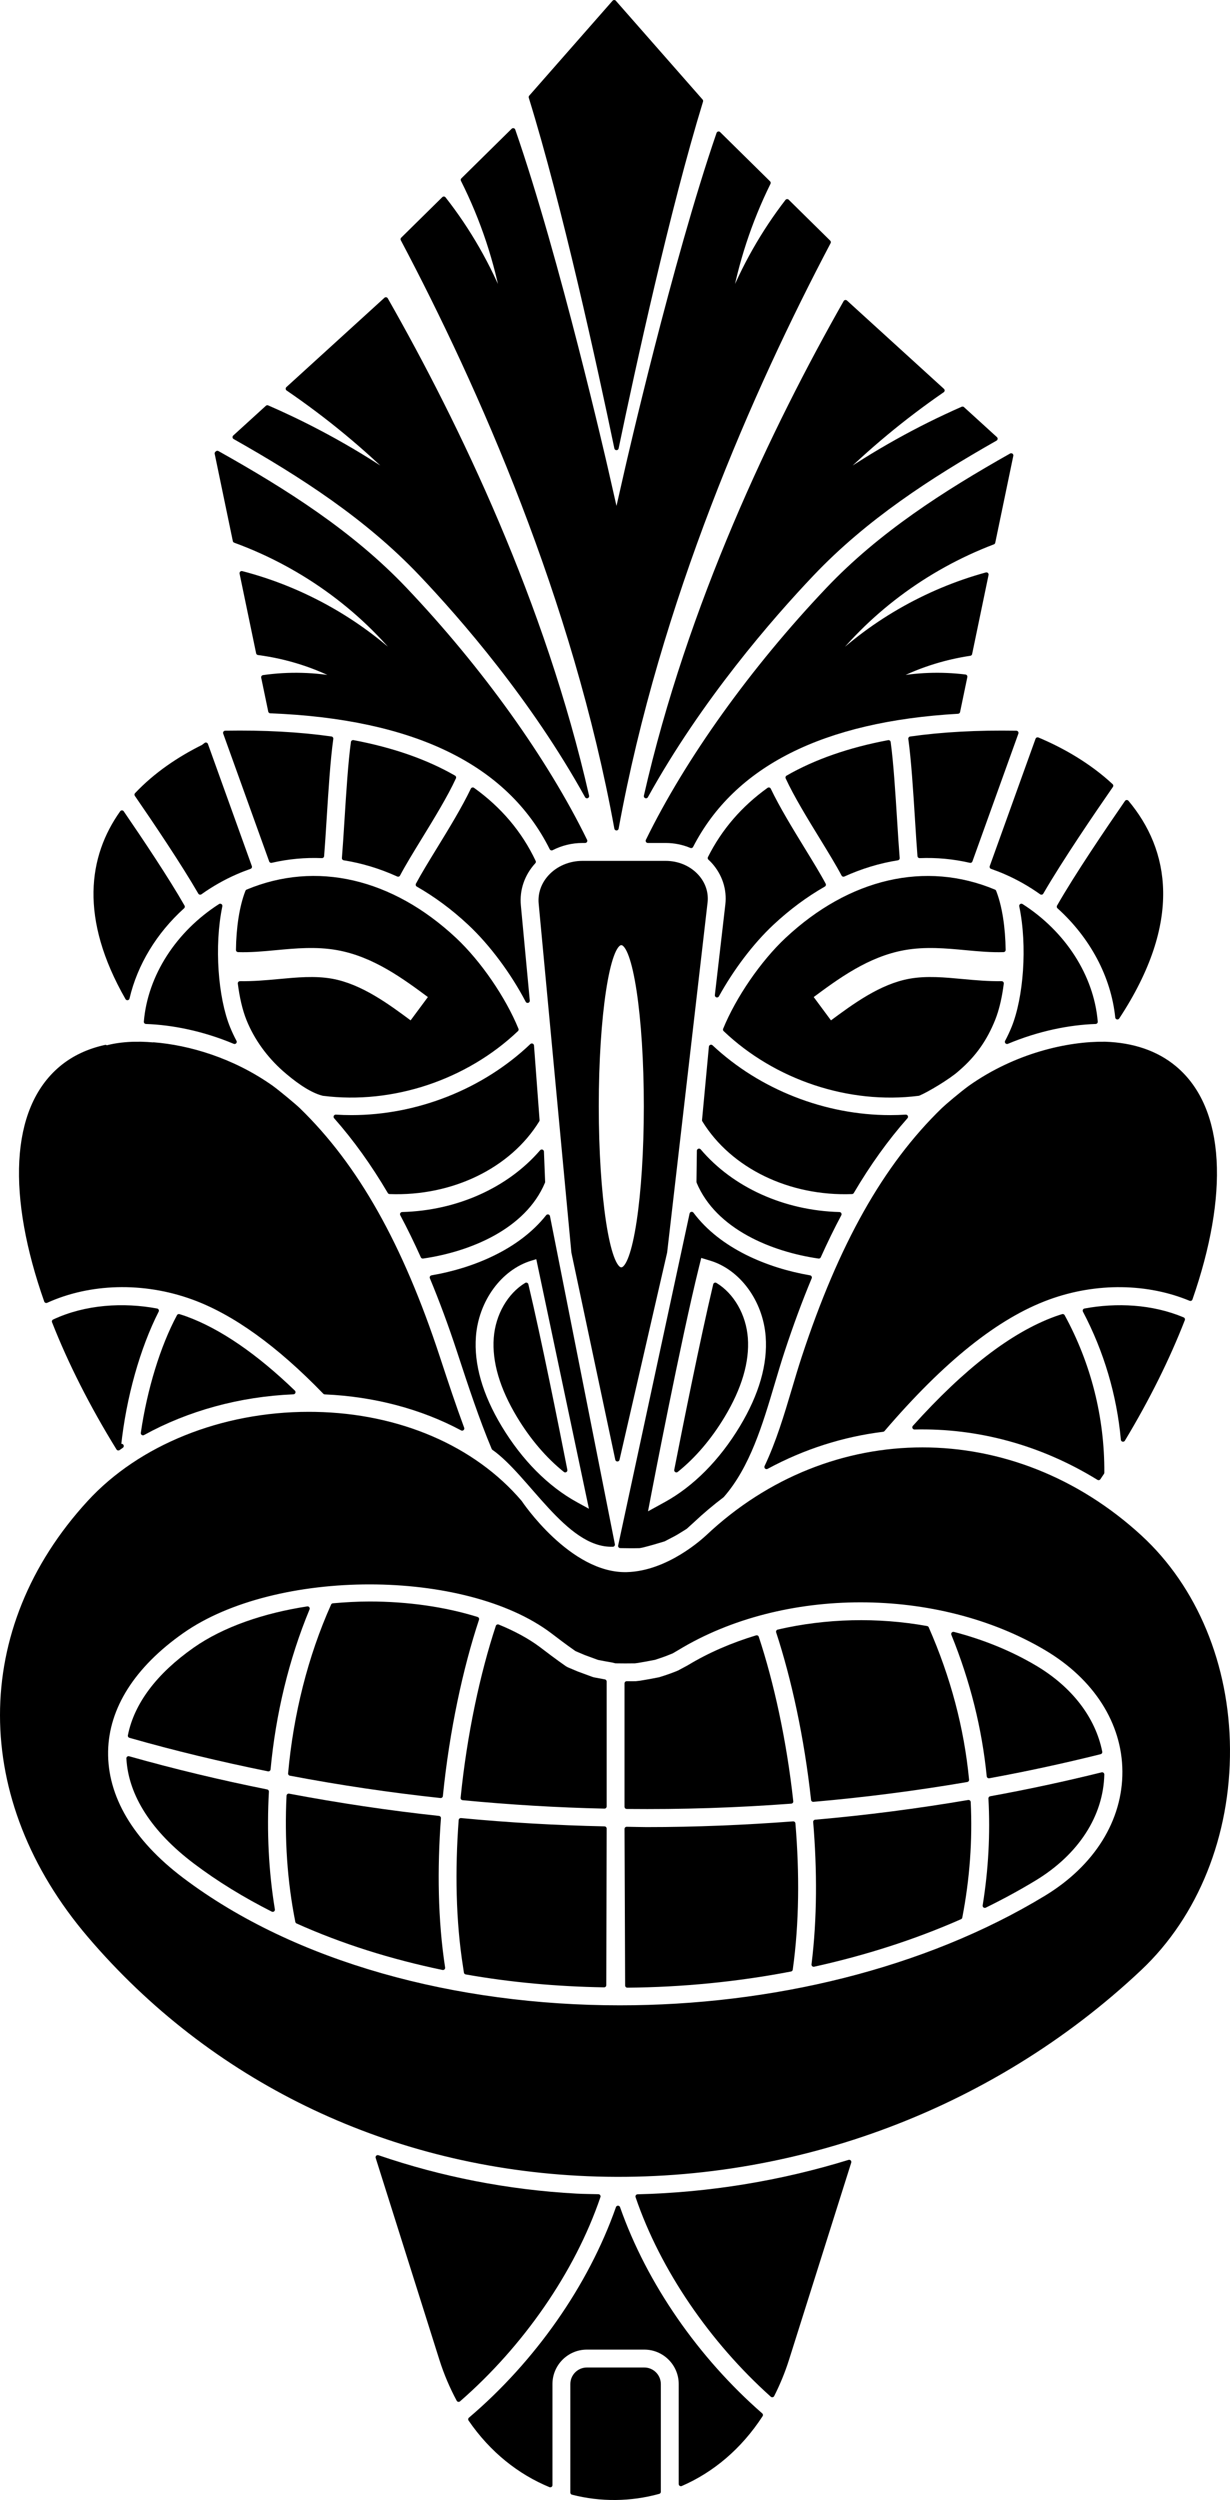 <?xml version="1.0" encoding="iso-8859-1"?>
<!-- Generator: Adobe Illustrator 23.0.6, SVG Export Plug-In . SVG Version: 6.00 Build 0)  -->
<svg version="1.1" xmlns="http://www.w3.org/2000/svg" xmlns:xlink="http://www.w3.org/1999/xlink" x="0px" y="0px"
	 viewBox="0 0 212.066 430.75" style="enable-background:new 0 0 212.066 430.75;" xml:space="preserve">
<g id="tiki-mask-silhouette-clip-art-4">
	<g>
		<path style="stroke:#000000;stroke-width:0.75;stroke-linecap:round;stroke-linejoin:round;stroke-miterlimit:10;" d="
			M122.393,147.842c0.217,0.205,0.433,0.411,0.633,0.636c1.86,2.087,2.714,4.724,2.401,7.42l-1.804,15.588
			c2.511-4.555,5.933-9.119,9.455-12.41c2.86-2.675,5.86-4.88,8.944-6.643c-0.884-1.665-2.22-3.844-3.616-6.119
			c-2.059-3.358-4.326-7.068-5.854-10.262C128.139,139.219,124.745,143.147,122.393,147.842z"/>
		<path style="stroke:#000000;stroke-width:0.75;stroke-linecap:round;stroke-linejoin:round;stroke-miterlimit:10;" d="
			M146.881,205.365c2.854-4.844,5.934-9.139,9.296-12.941c-0.902,0.057-1.807,0.086-2.711,0.086
			c-11.294,0-22.638-4.415-30.872-12.133l-1.183,12.636C126.31,200.984,136.223,205.766,146.881,205.365z"/>
		<path style="stroke:#000000;stroke-width:0.75;stroke-linecap:round;stroke-linejoin:round;stroke-miterlimit:10;" d="
			M120.522,198.28l-0.069,5.362c3.267,7.803,12.667,11.67,20.717,12.835c1.143-2.543,2.325-4.967,3.552-7.269
			C135.082,208.955,126.155,204.914,120.522,198.28z"/>
		<path style="stroke:#000000;stroke-width:0.75;stroke-linecap:round;stroke-linejoin:round;stroke-miterlimit:10;" d="
			M156.973,127.271c0.504,3.578,0.85,9.029,1.157,13.913c0.145,2.317,0.285,4.536,0.427,6.298c2.925-0.122,5.85,0.151,8.745,0.817
			l7.925-22.022C168.566,126.165,162.477,126.494,156.973,127.271z"/>
		<path style="stroke:#000000;stroke-width:0.75;stroke-linecap:round;stroke-linejoin:round;stroke-miterlimit:10;" d="
			M153.19,127.897c-6.778,1.278-12.578,3.302-17.389,6.068c1.416,3.073,3.761,6.902,5.873,10.345
			c1.488,2.428,2.818,4.602,3.752,6.372c3.054-1.385,6.175-2.323,9.317-2.819c-0.148-1.815-0.29-4.071-0.438-6.438
			C154.003,136.643,153.665,131.305,153.19,127.897z"/>
		<path style="stroke:#000000;stroke-width:0.75;stroke-linecap:round;stroke-linejoin:round;stroke-miterlimit:10;" d="
			M40.723,150.269c0.778-0.338,1.56-0.638,2.346-0.915l-7.573-21.044c-0.16,0.125-0.328,0.24-0.484,0.369
			c-4.098,2.023-8.17,4.754-11.452,8.237c3.233,4.69,7.997,11.761,10.953,16.864C36.426,152.418,38.504,151.232,40.723,150.269z"/>
		<path style="stroke:#000000;stroke-width:0.75;stroke-linecap:round;stroke-linejoin:round;stroke-miterlimit:10;" d="
			M70.559,115.342c-8.065-8.135-18.219-13.81-28.886-16.577l2.854,13.726c5.135,0.671,10.017,2.26,14.355,4.595
			c-4.538-0.925-9.118-1.017-13.481-0.394l1.214,5.837c24.871,0.972,41.133,8.876,48.497,23.624
			c1.613-0.826,3.434-1.284,5.324-1.284h0.449c-6.805-13.928-18.032-29.608-31.078-43.342c-9.239-9.721-20.663-16.942-32.332-23.485
			l-0.091,0.083l3.125,15.03C52.614,97.572,63.15,105.417,70.559,115.342z"/>
		<path style="stroke:#000000;stroke-width:0.75;stroke-linecap:round;stroke-linejoin:round;stroke-miterlimit:10;" d="
			M173.343,150.269c2.219,0.963,4.296,2.149,6.21,3.513c3.302-5.702,8.863-13.862,12.015-18.403
			c-3.765-3.499-8.305-6.129-12.676-7.963l-7.896,21.94C171.783,149.631,172.565,149.931,173.343,150.269z"/>
		<path style="stroke:#000000;stroke-width:0.75;stroke-linecap:round;stroke-linejoin:round;stroke-miterlimit:10;" d="
			M92.654,193.013l-0.96-12.851c-8.252,7.849-19.698,12.347-31.096,12.347c-0.905,0-1.809-0.029-2.711-0.086
			c3.362,3.802,6.442,8.097,9.296,12.941C77.825,205.764,87.754,200.983,92.654,193.013z"/>
		<path style="stroke:#000000;stroke-width:0.75;stroke-linecap:round;stroke-linejoin:round;stroke-miterlimit:10;" d="
			M173.626,179.506c5.362-2.245,10.704-3.295,15.265-3.45c-0.657-7.845-5.51-15.314-12.793-19.973
			c1.444,6.942,0.73,15.876-1.33,20.98C174.432,177.896,174.049,178.711,173.626,179.506z"/>
		<path style="stroke:#000000;stroke-width:0.75;stroke-linecap:round;stroke-linejoin:round;stroke-miterlimit:10;" d="
			M111.696,144.869h3.071c1.541,0,3.033,0.311,4.399,0.882c7.228-14.04,22.621-21.802,45.995-23.143l1.252-6.019
			c-4.132-0.506-8.442-0.375-12.715,0.496c4.106-2.211,8.705-3.736,13.54-4.464l2.833-13.627
			c-10.36,2.844-20.196,8.425-28.051,16.347c7.237-9.696,17.45-17.429,29.205-21.899l3.113-14.974
			c-11.402,6.43-22.528,13.55-31.564,23.059C129.73,115.258,118.503,130.939,111.696,144.869z"/>
		<path style="stroke:#000000;stroke-width:0.75;stroke-linecap:round;stroke-linejoin:round;stroke-miterlimit:10;" d="
			M25.173,176.057c4.562,0.155,9.905,1.205,15.267,3.45c-0.423-0.795-0.806-1.611-1.142-2.444
			c-2.062-5.105-2.775-14.038-1.331-20.98C30.685,160.742,25.83,168.211,25.173,176.057z"/>
		<path style="stroke:#000000;stroke-width:0.75;stroke-linecap:round;stroke-linejoin:round;stroke-miterlimit:10;" d="
			M57.157,168.995c-2.873-0.507-5.903-0.225-9.112,0.073c-2.173,0.203-4.403,0.398-6.671,0.362c0.293,2.317,0.78,4.473,1.477,6.199
			c1.329,3.291,3.495,6.246,6.169,8.62c1.742,1.526,4.383,3.6,6.691,4.184c11.946,1.522,24.597-2.74,33.329-11.042
			c-2.178-5.325-6.422-11.545-10.67-15.516c-10.906-10.195-23.893-13.182-35.706-8.252c-1.024,2.604-1.563,6.273-1.609,10.053
			c2.074,0.07,4.216-0.122,6.455-0.334c3.449-0.322,7.013-0.655,10.653-0.007c6.366,1.132,11.556,4.982,16.134,8.379l-3.425,4.619
			C66.804,173.312,62.191,169.891,57.157,168.995z"/>
		<path style="stroke:#000000;stroke-width:0.75;stroke-linecap:round;stroke-linejoin:round;stroke-miterlimit:10;" d="
			M101.199,137.173c-7.542-33.142-22.243-63.783-34.668-85.585L49.629,66.975c6.932,4.732,13.378,10.058,19.226,15.89
			c-7.209-5.002-14.854-9.233-22.763-12.67l-5.629,5.125c11.539,6.522,22.819,13.782,32.119,23.569
			C79.658,106.336,91.936,120.423,101.199,137.173z"/>
		<path style="stroke:#000000;stroke-width:0.75;stroke-linecap:round;stroke-linejoin:round;stroke-miterlimit:10;" d="
			M92.014,148.489c-2.361-4.988-5.883-9.122-10.5-12.438c-1.528,3.194-3.795,6.904-5.855,10.263
			c-1.396,2.275-2.732,4.454-3.616,6.119c3.084,1.763,6.083,3.968,8.944,6.643c3.765,3.518,7.439,8.491,9.981,13.353l-1.539-16.405
			c-0.256-2.748,0.655-5.418,2.57-7.52C92.004,148.499,92.009,148.494,92.014,148.489z"/>
		<path style="stroke:#000000;stroke-width:0.75;stroke-linecap:round;stroke-linejoin:round;stroke-miterlimit:10;" d="
			M133.143,412.674c0.973-1.921,1.836-3.982,2.542-6.217l10.721-33.951c-11.769,3.62-24.044,5.641-36.471,5.945
			C114.199,390.968,122.742,403.363,133.143,412.674z"/>
		<path style="stroke:#000000;stroke-width:0.75;stroke-linecap:round;stroke-linejoin:round;stroke-miterlimit:10;" d="
			M103.168,378.435c-1.266-0.033-2.529-0.034-3.797-0.103c-11.917-0.651-23.4-2.924-34.242-6.634l10.977,34.76
			c0.805,2.548,1.814,4.869,2.963,7.009C89.875,404.07,98.785,391.313,103.168,378.435z"/>
		<path style="stroke:#000000;stroke-width:0.75;stroke-linecap:round;stroke-linejoin:round;stroke-miterlimit:10;" d="
			M142.872,41.727l-7.153-7.049c-4.077,5.276-7.513,11.279-10.088,17.807c1.266-7.201,3.58-14.303,6.873-20.976l-8.607-8.481
			c-7.644,22.202-15.655,57.259-15.747,57.662l-1.86,8.178l-1.86-8.178c-0.093-0.406-8.245-36.073-15.951-58.238l-8.671,8.544
			c3.43,6.821,5.84,14.101,7.139,21.489c-2.647-6.71-6.199-12.869-10.426-18.249l-7.086,6.982
			c13.44,25.401,29.665,62.073,36.855,101.492C113.432,103.556,129.487,67.103,142.872,41.727z"/>
		<path style="stroke:#000000;stroke-width:0.75;stroke-linecap:round;stroke-linejoin:round;stroke-miterlimit:10;" d="
			M59.761,141.433c-0.148,2.363-0.291,4.615-0.438,6.427c3.142,0.497,6.262,1.435,9.317,2.821c0.935-1.77,2.264-3.944,3.752-6.371
			c2.113-3.444,4.458-7.274,5.874-10.348c-4.812-2.767-10.611-4.793-17.39-6.071C60.399,131.299,60.061,136.645,59.761,141.433z"/>
		<path style="stroke:#000000;stroke-width:0.75;stroke-linecap:round;stroke-linejoin:round;stroke-miterlimit:10;" d="
			M110.788,266.265c1.174-0.296,2.42-0.653,3.662-1.037l0.636-0.332c0.56-0.288,1.121-0.574,1.664-0.898
			c0.363-0.215,0.711-0.436,1.061-0.657l0.361-0.226c0.348-0.322,0.758-0.692,1.237-1.123c1.644-1.549,3.35-2.974,5.098-4.3
			c4.449-5.075,6.615-12.342,8.704-19.375c0.567-1.905,1.125-3.786,1.72-5.594c1.481-4.504,3.036-8.691,4.669-12.615
			c-7.408-1.266-15.644-4.66-20.34-10.939l-12.317,57.196c1.105,0.023,2.214,0.034,3.307,0.006L110.788,266.265z M111.973,257.11
			c0.051-0.26,5.048-26.283,8.175-38.884l0.486-1.958l1.93,0.586c5.313,1.611,9.352,7.128,9.822,13.418
			c0.359,4.84-1.151,10.108-4.493,15.659c-3.545,5.882-8.077,10.452-13.113,13.218l-3.573,1.963L111.973,257.11z"/>
		<path style="stroke:#000000;stroke-width:0.75;stroke-linecap:round;stroke-linejoin:round;stroke-miterlimit:10;" d="
			M166.555,163.343c2.236,0.21,4.377,0.402,6.454,0.333c-0.047-3.78-0.585-7.448-1.61-10.052
			c-11.806-4.925-24.796-1.943-35.704,8.253c-4.249,3.971-8.492,10.191-10.67,15.516c8.73,8.302,21.381,12.567,33.327,11.042
			c1.346-0.539,5.225-2.85,6.69-4.183c3.004-2.563,4.843-5.33,6.174-8.624c0.697-1.726,1.184-3.881,1.476-6.198
			c-2.268,0.036-4.498-0.159-6.672-0.362c-3.208-0.299-6.236-0.582-9.112-0.073c-5.03,0.895-9.646,4.318-13.716,7.338l-3.425-4.619
			c4.579-3.397,9.771-7.248,16.134-8.379C159.546,162.688,163.109,163.021,166.555,163.343z"/>
		<path style="stroke:#000000;stroke-width:0.75;stroke-linecap:round;stroke-linejoin:round;stroke-miterlimit:10;" d="
			M139.997,98.889c9.168-9.65,20.262-16.842,31.633-23.294l-5.677-5.168c-7.719,3.395-15.183,7.549-22.23,12.439
			c5.721-5.706,12.008-10.934,18.769-15.59L145.78,52.062c-12.367,21.769-26.912,52.199-34.401,85.111
			C120.645,120.419,132.921,106.335,139.997,98.889z"/>
		<path style="stroke:#000000;stroke-width:0.75;stroke-linecap:round;stroke-linejoin:round;stroke-miterlimit:10;" d="
			M124.609,243.953c2.923-4.856,4.254-9.365,3.955-13.396c-0.294-3.934-2.354-7.443-5.233-9.189
			c-2.272,9.582-5.257,24.518-6.715,31.95C119.605,250.924,122.323,247.749,124.609,243.953z"/>
		<path style="stroke:#000000;stroke-width:0.75;stroke-linecap:round;stroke-linejoin:round;stroke-miterlimit:10;" d="
			M55.935,141.194c0.307-4.891,0.653-10.351,1.159-13.929c-5.505-0.778-11.597-1.106-18.259-0.992l7.926,22.025
			c2.895-0.666,5.822-0.94,8.747-0.818C55.651,145.72,55.79,143.507,55.935,141.194z"/>
		<path style="stroke:#000000;stroke-width:0.75;stroke-linecap:round;stroke-linejoin:round;stroke-miterlimit:10;" d="
			M182.049,227.172c-7.498,2.736-15.504,8.897-24.384,18.755c10.882-0.265,21.858,2.641,31.744,8.731
			c0.205-0.306,0.414-0.611,0.615-0.917c0.056-9.417-2.271-18.684-6.798-26.958C182.83,226.909,182.431,227.032,182.049,227.172z"/>
		<path style="stroke:#000000;stroke-width:0.75;stroke-linecap:round;stroke-linejoin:round;stroke-miterlimit:10;" d="
			M32.016,227.172c-0.381-0.139-0.779-0.262-1.174-0.388c-2.842,5.294-5.123,12.741-6.192,20.148
			c7.601-4.187,16.556-6.674,25.925-7.065C44.006,233.539,37.775,229.273,32.016,227.172z"/>
		<path style="stroke:#000000;stroke-width:0.75;stroke-linecap:round;stroke-linejoin:round;stroke-miterlimit:10;" d="
			M9.321,227.69c2.754,7.008,6.469,14.378,11.081,21.851c0.189-0.129,0.37-0.266,0.561-0.393l-0.459-0.049
			c0.89-8.422,3.301-16.947,6.518-23.274C21.302,224.758,14.831,225.112,9.321,227.69z"/>
		<path style="stroke:#000000;stroke-width:0.75;stroke-linecap:round;stroke-linejoin:round;stroke-miterlimit:10;" d="
			M203.927,227.33c-5.327-2.247-11.443-2.52-16.883-1.505c3.639,6.921,5.875,14.459,6.579,22.207
			C197.889,240.951,201.343,233.971,203.927,227.33z"/>
		<path style="stroke:#000000;stroke-width:0.75;stroke-linecap:round;stroke-linejoin:round;stroke-miterlimit:10;" d="
			M196.531,264.829h0.002c-21.883-20.083-53.225-20.094-74.528-0.017c-0.558,0.502-6.713,6.266-13.954,6.44
			c-9.988,0.24-18.408-12.416-18.408-12.416c-8.006-9.391-20.869-14.929-35.29-15.193c-0.364-0.007-0.728-0.011-1.09-0.011
			c-14.982,0-29.079,5.659-37.887,15.254c-20.017,21.809-19.999,51.09,0.046,74.599c21.005,24.634,50.894,39.202,84.159,41.017
			c35.697,1.95,71.028-10.933,96.933-35.343c9.741-9.18,15.271-22.959,15.176-37.81
			C211.596,286.898,206.071,273.588,196.531,264.829z M180.361,326.952c-20.873,12.668-47.417,18.939-73.5,18.939
			c-28.342,0-56.135-7.404-75.519-22.044c-8.695-6.567-13.217-14.207-13.078-22.095c0.133-7.6,4.674-14.753,13.132-20.687
			c16.079-11.283,48.912-11.261,63.873,0.039l0.262,0.198c0.658,0.504,2.283,1.746,3.868,2.85c0.395,0.165,0.902,0.38,1.525,0.649
			l2.274,0.835c0.81,0.161,1.626,0.315,2.446,0.451l0.505,0.127c1.099,0.021,2.197,0.022,3.296,0.002l0.457-0.058
			c0.951-0.154,1.954-0.339,2.953-0.537l0.504-0.169c0.451-0.15,0.904-0.299,1.342-0.468c0.309-0.116,0.601-0.236,0.891-0.356
			l0.232-0.093l0.964-0.565c18.153-11.017,44.897-11.025,63.555,0.009c8.56,5.06,13.497,12.799,13.546,21.23
			C193.937,313.782,189.007,321.706,180.361,326.952z"/>
		<path style="stroke:#000000;stroke-width:0.75;stroke-linecap:round;stroke-linejoin:round;stroke-miterlimit:10;" d="
			M167.311,187.349c-1.476,1.067-4.044,3.243-4.669,3.848c-10.033,9.728-17.682,23.304-24.067,42.724
			c-0.584,1.774-1.132,3.618-1.686,5.487c-1.346,4.526-2.729,9.139-4.727,13.348c6.358-3.439,13.143-5.583,20.053-6.431
			c10.345-12.075,19.681-19.53,28.521-22.756c8.326-3.038,17.259-2.802,24.502,0.208c6.182-17.757,5.765-32.653-2.7-39.747
			c-3.189-2.672-7.279-4.006-12-4.167C184.075,179.774,175.144,181.831,167.311,187.349z"/>
		<path style="stroke:#000000;stroke-width:0.75;stroke-linecap:round;stroke-linejoin:round;stroke-miterlimit:10;" d="
			M192.654,175.277c10.945-16.631,8.552-28.79,1.615-37.063c-3.292,4.762-8.699,12.74-11.695,18.006
			C188.236,161.326,191.923,168.14,192.654,175.277z"/>
		<path style="stroke:#000000;stroke-width:0.75;stroke-linecap:round;stroke-linejoin:round;stroke-miterlimit:10;" d="
			M111.084,408.294h-9.9c-1.364,0-2.476,1.112-2.476,2.476v18.699c4.88,1.256,9.987,1.203,14.852-0.139v-18.56
			C113.56,409.406,112.448,408.294,111.084,408.294z"/>
		<path style="stroke:#000000;stroke-width:0.75;stroke-linecap:round;stroke-linejoin:round;stroke-miterlimit:10;" d="
			M33.33,223.571c7.085,2.586,14.714,8.074,22.676,16.307c8.651,0.379,16.748,2.552,23.67,6.248
			c-1.428-3.853-2.754-7.851-3.963-11.528l-0.223-0.676c-6.385-19.42-14.033-32.996-24.067-42.724
			c-0.623-0.604-3.438-2.961-4.673-3.851c-6.699-4.718-14.204-6.909-20.281-7.386l0.009,0.027c-0.726-0.068-1.437-0.104-2.139-0.124
			c-0.378-0.005-0.752-0.006-1.115,0.003c-0.134,0.001-0.267,0.004-0.4,0.007c-1.761,0.069-3.319,0.3-4.588,0.67l-0.041-0.14
			c-2.904,0.635-5.488,1.817-7.649,3.628c-8.521,7.14-8.875,22.19-2.568,40.099C15.363,220.777,24.68,220.413,33.33,223.571z"/>
		<path style="stroke:#000000;stroke-width:0.75;stroke-linecap:round;stroke-linejoin:round;stroke-miterlimit:10;" d="
			M53.026,277.153c-7.427,1.145-14.334,3.474-19.429,7.049c-6.329,4.44-10.128,9.533-11.181,14.862
			c7.842,2.239,15.811,4.142,23.86,5.77C47.176,295.238,49.452,285.751,53.026,277.153z"/>
		<path style="stroke:#000000;stroke-width:0.75;stroke-linecap:round;stroke-linejoin:round;stroke-miterlimit:10;" d="
			M106.549,380.413c-4.794,13.636-14.067,26.759-25.454,36.434c3.699,5.398,8.516,9.171,13.78,11.342V410.77
			c0-3.479,2.83-6.309,6.309-6.309h9.9c3.479,0,6.309,2.83,6.309,6.309v17.226c5.31-2.299,10.124-6.274,13.773-11.891
			C120.166,406.505,111.223,393.71,106.549,380.413z"/>
		<path style="stroke:#000000;stroke-width:0.75;stroke-linecap:round;stroke-linejoin:round;stroke-miterlimit:10;" d="
			M120.852,17.399L105.895,0.375L91.525,16.732c5.794,18.715,11.807,46.262,14.765,60.459
			C109.213,63.158,115.121,36.095,120.852,17.399z"/>
		<path style="stroke:#000000;stroke-width:0.75;stroke-linecap:round;stroke-linejoin:round;stroke-miterlimit:10;" d="
			M31.49,156.22c-2.648-4.653-7.171-11.414-10.465-16.218c-5.408,7.604-6.981,18.129,0.94,31.96
			C23.342,166.052,26.713,160.529,31.49,156.22z"/>
		<path style="stroke:#000000;stroke-width:0.75;stroke-linecap:round;stroke-linejoin:round;stroke-miterlimit:10;" d="
			M80.22,338.925l0.135,0.897c7.735,1.371,15.736,2.087,23.801,2.223l0.062-26.987c-8.274-0.178-16.537-0.649-24.763-1.434
			C78.821,322.204,78.944,330.933,80.22,338.925z"/>
		<path style="stroke:#000000;stroke-width:0.75;stroke-linecap:round;stroke-linejoin:round;stroke-miterlimit:10;" d="
			M111.487,315.184c-1.146,0-2.29-0.047-3.436-0.059l0.105,26.976c9.435-0.08,18.92-1.004,28.152-2.779
			c1.123-7.999,1.163-16.654,0.457-25.127C128.362,314.829,119.927,315.184,111.487,315.184z"/>
		<path style="stroke:#000000;stroke-width:0.75;stroke-linecap:round;stroke-linejoin:round;stroke-miterlimit:10;" d="
			M75.984,309.428c1.135-11.318,3.484-22.123,6.247-30.468c-5.613-1.746-12.019-2.647-18.498-2.647
			c-2.109,0-4.216,0.123-6.308,0.308c-3.98,8.882-6.474,18.866-7.379,28.959C58.616,307.206,67.272,308.493,75.984,309.428z"/>
		<path style="stroke:#000000;stroke-width:0.75;stroke-linecap:round;stroke-linejoin:round;stroke-miterlimit:10;" d="
			M93.612,203.642l-0.205-5.211c-5.639,6.543-14.501,10.526-24.065,10.777c1.227,2.302,2.409,4.726,3.552,7.269
			C80.945,215.312,90.345,211.444,93.612,203.642z"/>
		<path style="stroke:#000000;stroke-width:0.75;stroke-linecap:round;stroke-linejoin:round;stroke-miterlimit:10;" d="
			M140.576,313.906c0.687,8.267,0.691,16.709-0.29,24.593c8.786-1.94,17.297-4.65,25.255-8.165
			c1.283-6.648,1.763-13.266,1.446-19.827C158.255,311.988,149.443,313.135,140.576,313.906z"/>
		<path style="stroke:#000000;stroke-width:0.75;stroke-linecap:round;stroke-linejoin:round;stroke-miterlimit:10;" d="
			M97.449,253.318c-1.458-7.432-4.443-22.368-6.715-31.95c-2.878,1.746-4.939,5.255-5.233,9.189c-0.3,4.031,1.031,8.54,3.954,13.398
			C91.742,247.749,94.46,250.924,97.449,253.318z"/>
		<path style="stroke:#000000;stroke-width:0.75;stroke-linecap:round;stroke-linejoin:round;stroke-miterlimit:10;" d="
			M169.793,328.354c2.95-1.446,5.819-3.001,8.581-4.677c7.289-4.423,11.489-10.94,11.647-17.938
			c-6.347,1.569-12.761,2.947-19.23,4.124C171.12,315.984,170.796,322.154,169.793,328.354z"/>
		<path style="stroke:#000000;stroke-width:0.75;stroke-linecap:round;stroke-linejoin:round;stroke-miterlimit:10;" d="
			M45.988,308.686c-8.036-1.612-15.989-3.509-23.824-5.723c0.336,6.222,4.254,12.363,11.487,17.826
			c4.09,3.089,8.584,5.827,13.37,8.249C45.936,322.449,45.609,315.571,45.988,308.686z"/>
		<path style="stroke:#000000;stroke-width:0.75;stroke-linecap:round;stroke-linejoin:round;stroke-miterlimit:10;" d="
			M79.355,233.402c1.705,5.195,3.637,11.048,5.761,16.099c6.338,4.443,12.779,16.887,20.507,16.627l0.021,0.007l-11.188-56.522
			c-4.747,5.994-12.762,9.26-19.993,10.495c1.633,3.924,3.188,8.112,4.669,12.615L79.355,233.402z M81.68,230.273
			c0.47-6.29,4.508-11.807,9.821-13.418l1.244-0.378l9.328,44.205l-2.787-1.531c-5.036-2.766-9.569-7.336-13.113-13.216
			C82.83,240.38,81.32,235.112,81.68,230.273z"/>
		<path style="stroke:#000000;stroke-width:0.75;stroke-linecap:round;stroke-linejoin:round;stroke-miterlimit:10;" d="
			M75.65,313.254c-8.69-0.931-17.321-2.228-25.872-3.839c-0.364,7.362,0.119,14.709,1.508,21.658
			c7.764,3.485,16.223,6.148,25.086,7.984C75.113,330.879,74.999,321.989,75.65,313.254z"/>
		<path style="stroke:#000000;stroke-width:0.75;stroke-linecap:round;stroke-linejoin:round;stroke-miterlimit:10;" d="
			M178.392,287.278c-4.294-2.538-9.046-4.446-14.02-5.74c3.263,8.033,5.301,16.212,6.124,24.488
			c6.452-1.182,12.848-2.567,19.177-4.145C188.526,296.138,184.577,290.935,178.392,287.278z"/>
		<path style="stroke:#000000;stroke-width:0.75;stroke-linecap:round;stroke-linejoin:round;stroke-miterlimit:10;" d="
			M102.051,289.295l-2.549-0.936c-0.801-0.344-1.351-0.576-1.75-0.739l-0.367-0.198c-1.696-1.175-3.474-2.532-4.181-3.073
			l-0.243-0.185c-2.038-1.539-4.465-2.824-7.118-3.91c-2.678,8.108-4.954,18.583-6.055,29.545c8.116,0.776,16.267,1.273,24.43,1.451
			v-21.524c-0.603-0.105-1.242-0.224-1.898-0.354L102.051,289.295z"/>
		<path style="stroke:#000000;stroke-width:0.75;stroke-linecap:round;stroke-linejoin:round;stroke-miterlimit:10;" d="
			M130.465,282.131c-4.163,1.261-8.128,2.954-11.723,5.136l-1.703,0.913c-0.322,0.131-0.646,0.262-0.975,0.387
			c-0.482,0.185-0.992,0.355-1.501,0.524l-0.837,0.264c-1.089,0.219-2.182,0.421-3.288,0.597l-0.814,0.096
			c-0.524,0.01-1.049-0.004-1.574-0.002v21.262c9.463,0.098,18.927-0.204,28.347-0.913
			C135.249,299.895,133.041,289.919,130.465,282.131z"/>
		<path style="stroke:#000000;stroke-width:0.75;stroke-linecap:round;stroke-linejoin:round;stroke-miterlimit:10;" d="
			M159.778,280.533c-8.463-1.523-17.341-1.31-25.605,0.607c2.624,7.996,4.867,18.2,6.034,28.942
			c8.897-0.773,17.74-1.917,26.499-3.412C165.855,297.823,163.543,289.091,159.778,280.533z"/>
		<path style="stroke:#000000;stroke-width:0.75;stroke-linecap:round;stroke-linejoin:round;stroke-miterlimit:10;" d="
			M114.653,215.746l6.968-60.288c0.183-1.596-0.333-3.17-1.456-4.43c-1.317-1.478-3.284-2.326-5.397-2.326h-14.334
			c-2.18,0-4.222,0.869-5.602,2.383c-1.179,1.293-1.742,2.921-1.585,4.579l5.639,60.118l7.561,35.655L114.653,215.746z
			 M107.119,162.472c2.353,0,4.26,12.596,4.26,28.134c0,15.538-1.907,28.134-4.26,28.134c-2.353,0-4.26-12.596-4.26-28.134
			C102.859,175.068,104.766,162.472,107.119,162.472z"/>
	</g>
</g>
<g id="Layer_1">
</g>
</svg>
